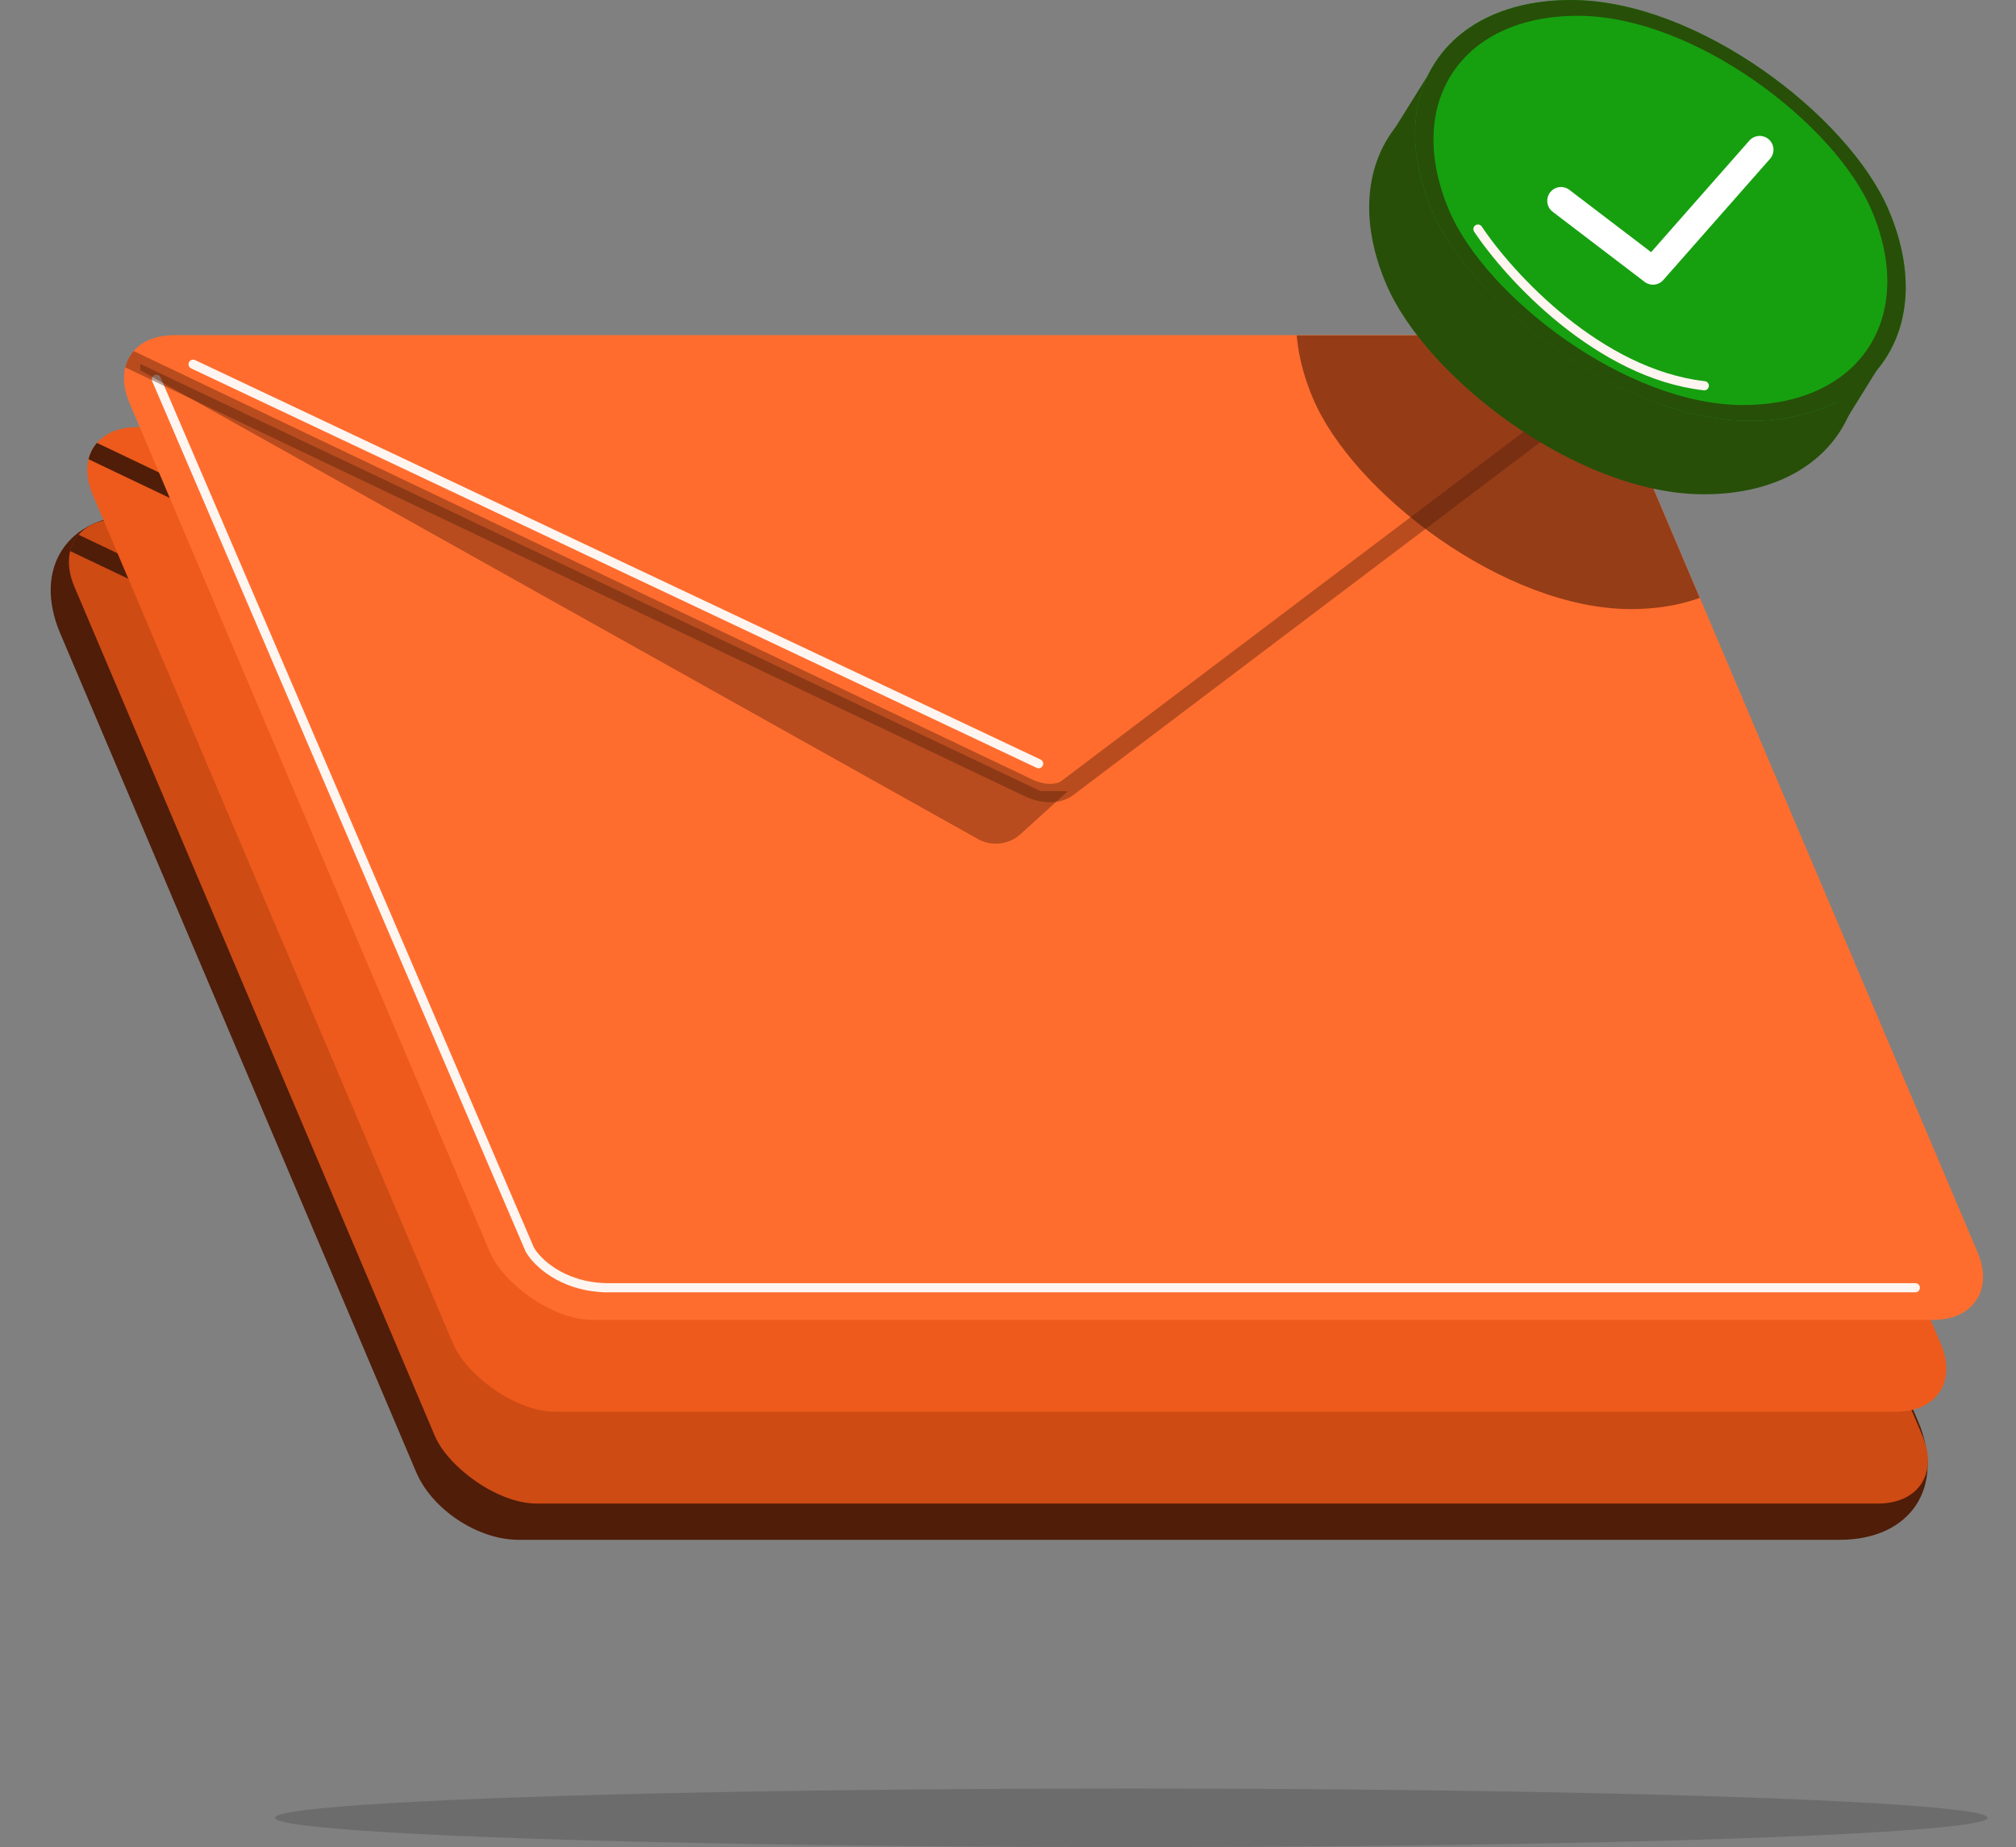 <svg width="131" height="120" viewBox="0 0 131 120" fill="none" xmlns="http://www.w3.org/2000/svg">
<rect x="0" y="0" width="131" height="120" fill="#808080" stroke="none"/>
<path d="M3.911 41.144C2.109 36.897 4.387 33.454 9.001 33.454H94.869C97.505 33.454 100.477 35.421 101.508 37.848L124.642 92.348C126.444 96.595 124.165 100.038 119.552 100.038H33.684C31.048 100.038 28.076 98.07 27.045 95.644L3.911 41.144Z" fill="#4F1D08"/>
<g clip-path="url(#clip0_1121_15545)">
<rect width="96.668" height="69.46" rx="4.773" transform="matrix(1 0 0.391 0.921 2.964 33.712)" fill="#CE4B14"/>
<path d="M-4.561 30.793L63.213 63.101C64.186 63.565 65.188 63.574 65.783 63.125L108.58 30.793" stroke="#4F1D08" stroke-width="1.193"/>
</g>
<g clip-path="url(#clip1_1121_15545)">
<rect width="96.668" height="69.46" rx="4.773" transform="matrix(1 0 0.391 0.921 4.157 27.746)" fill="#ED5A1B"/>
<path d="M-3.367 24.827L64.407 57.135C65.38 57.599 66.381 57.608 66.976 57.158L109.773 24.827" stroke="#4F1D08" stroke-width="1.193"/>
</g>
<g clip-path="url(#clip2_1121_15545)">
<rect width="96.668" height="69.46" rx="4.773" transform="matrix(1 0 0.391 0.921 6.544 21.779)" fill="#FF6D2E"/>
<path d="M10.162 24.643L34.424 81.18C34.867 81.97 36.471 83.573 39.345 83.662H124.457" stroke="#FFF5F0" stroke-width="0.597" stroke-linecap="round"/>
<path opacity="0.4" d="M66.793 51.168L7.493 22.899C4.994 21.708 4.702 18.86 7.078 18.86H103.797C106.198 18.86 108.326 21.756 106.781 22.923L69.362 51.192C68.767 51.641 67.766 51.632 66.793 51.168Z" fill="#FF6D2E" stroke="#4F1D08" stroke-width="1.193"/>
<path opacity="0.4" d="M63.543 54.509L9.115 24.055L9.115 23.642L67.611 51.397H69.399L66.311 54.195C65.552 54.883 64.437 55.01 63.543 54.509Z" fill="#4F1D08"/>
<g opacity="0.6">
<rect width="29.685" height="29.685" rx="14.842" transform="matrix(1 0 0.391 0.921 79.522 12.232)" fill="#4F1D08"/>
</g>
<path d="M12.548 23.664L67.49 49.615" stroke="#FFF5F0" stroke-width="0.597" stroke-linecap="round"/>
</g>
<rect width="29.685" height="29.685" rx="14.842" transform="matrix(1 0 0.391 0.921 84.265 4.773)" fill="#274F08"/>
<path d="M107.058 23.694C106.412 23.694 105.78 23.576 105.161 23.339C104.543 23.103 103.99 22.778 103.503 22.366C103.016 21.953 102.646 21.483 102.392 20.956H103.714C103.965 21.426 104.362 21.815 104.904 22.122C105.448 22.427 106.008 22.579 106.585 22.579C107.048 22.579 107.417 22.479 107.692 22.279C107.971 22.08 108.139 21.806 108.197 21.458C108.257 21.106 108.193 20.709 108.005 20.266C107.813 19.813 107.533 19.409 107.166 19.054C106.801 18.696 106.387 18.413 105.925 18.207C105.463 18.001 104.99 17.896 104.508 17.893C104.161 17.89 103.827 17.939 103.507 18.04C103.185 18.138 102.939 18.265 102.77 18.42L101.432 18.278L99.945 13.166H105.807L106.281 14.282H101.565L102.468 17.345H102.534C102.694 17.176 102.925 17.036 103.226 16.924C103.528 16.813 103.868 16.757 104.246 16.757C104.936 16.757 105.616 16.909 106.285 17.213C106.957 17.514 107.558 17.927 108.089 18.451C108.623 18.975 109.033 19.573 109.319 20.246C109.6 20.909 109.69 21.5 109.588 22.021C109.488 22.538 109.22 22.947 108.786 23.248C108.351 23.546 107.775 23.694 107.058 23.694Z" fill="#274F08"/>
<path d="M93.712 4.458L90.673 9.329" stroke="#274F08" stroke-width="1.114"/>
<g clip-path="url(#clip3_1121_15545)">
<rect width="29.685" height="29.685" rx="14.842" transform="matrix(1 0 0.391 0.921 87.248 0)" fill="#16A010"/>
<path d="M101.435 13.046L107.41 17.6L114.345 9.726" stroke="white" stroke-width="1.79" stroke-linecap="round" stroke-linejoin="round"/>
<path d="M96.038 14.884C98.082 17.951 103.886 24.28 110.745 25.061" stroke="#FFF5F0" stroke-width="0.597" stroke-linecap="round"/>
</g>
<rect x="0.774" y="0.513" width="28.571" height="28.571" rx="14.286" transform="matrix(1 0 0.391 0.921 87.047 0.041)" stroke="#274F08" stroke-width="1.114"/>
<path d="M122.196 22.609L119.15 27.511" stroke="#274F08" stroke-width="1.114"/>
<ellipse opacity="0.2" cx="73.513" cy="118.098" rx="55.646" ry="1.902" fill="#1E1E1E"/>
<defs>
<clipPath id="clip0_1121_15545">
<rect width="96.668" height="69.46" rx="4.773" transform="matrix(1 0 0.391 0.921 2.964 33.712)" fill="white"/>
</clipPath>
<clipPath id="clip1_1121_15545">
<rect width="96.668" height="69.46" rx="4.773" transform="matrix(1 0 0.391 0.921 4.157 27.746)" fill="white"/>
</clipPath>
<clipPath id="clip2_1121_15545">
<rect width="96.668" height="69.46" rx="4.773" transform="matrix(1 0 0.391 0.921 6.544 21.779)" fill="white"/>
</clipPath>
<clipPath id="clip3_1121_15545">
<rect width="29.685" height="29.685" rx="14.842" transform="matrix(1 0 0.391 0.921 87.248 0)" fill="white"/>
</clipPath>
</defs>
</svg>
